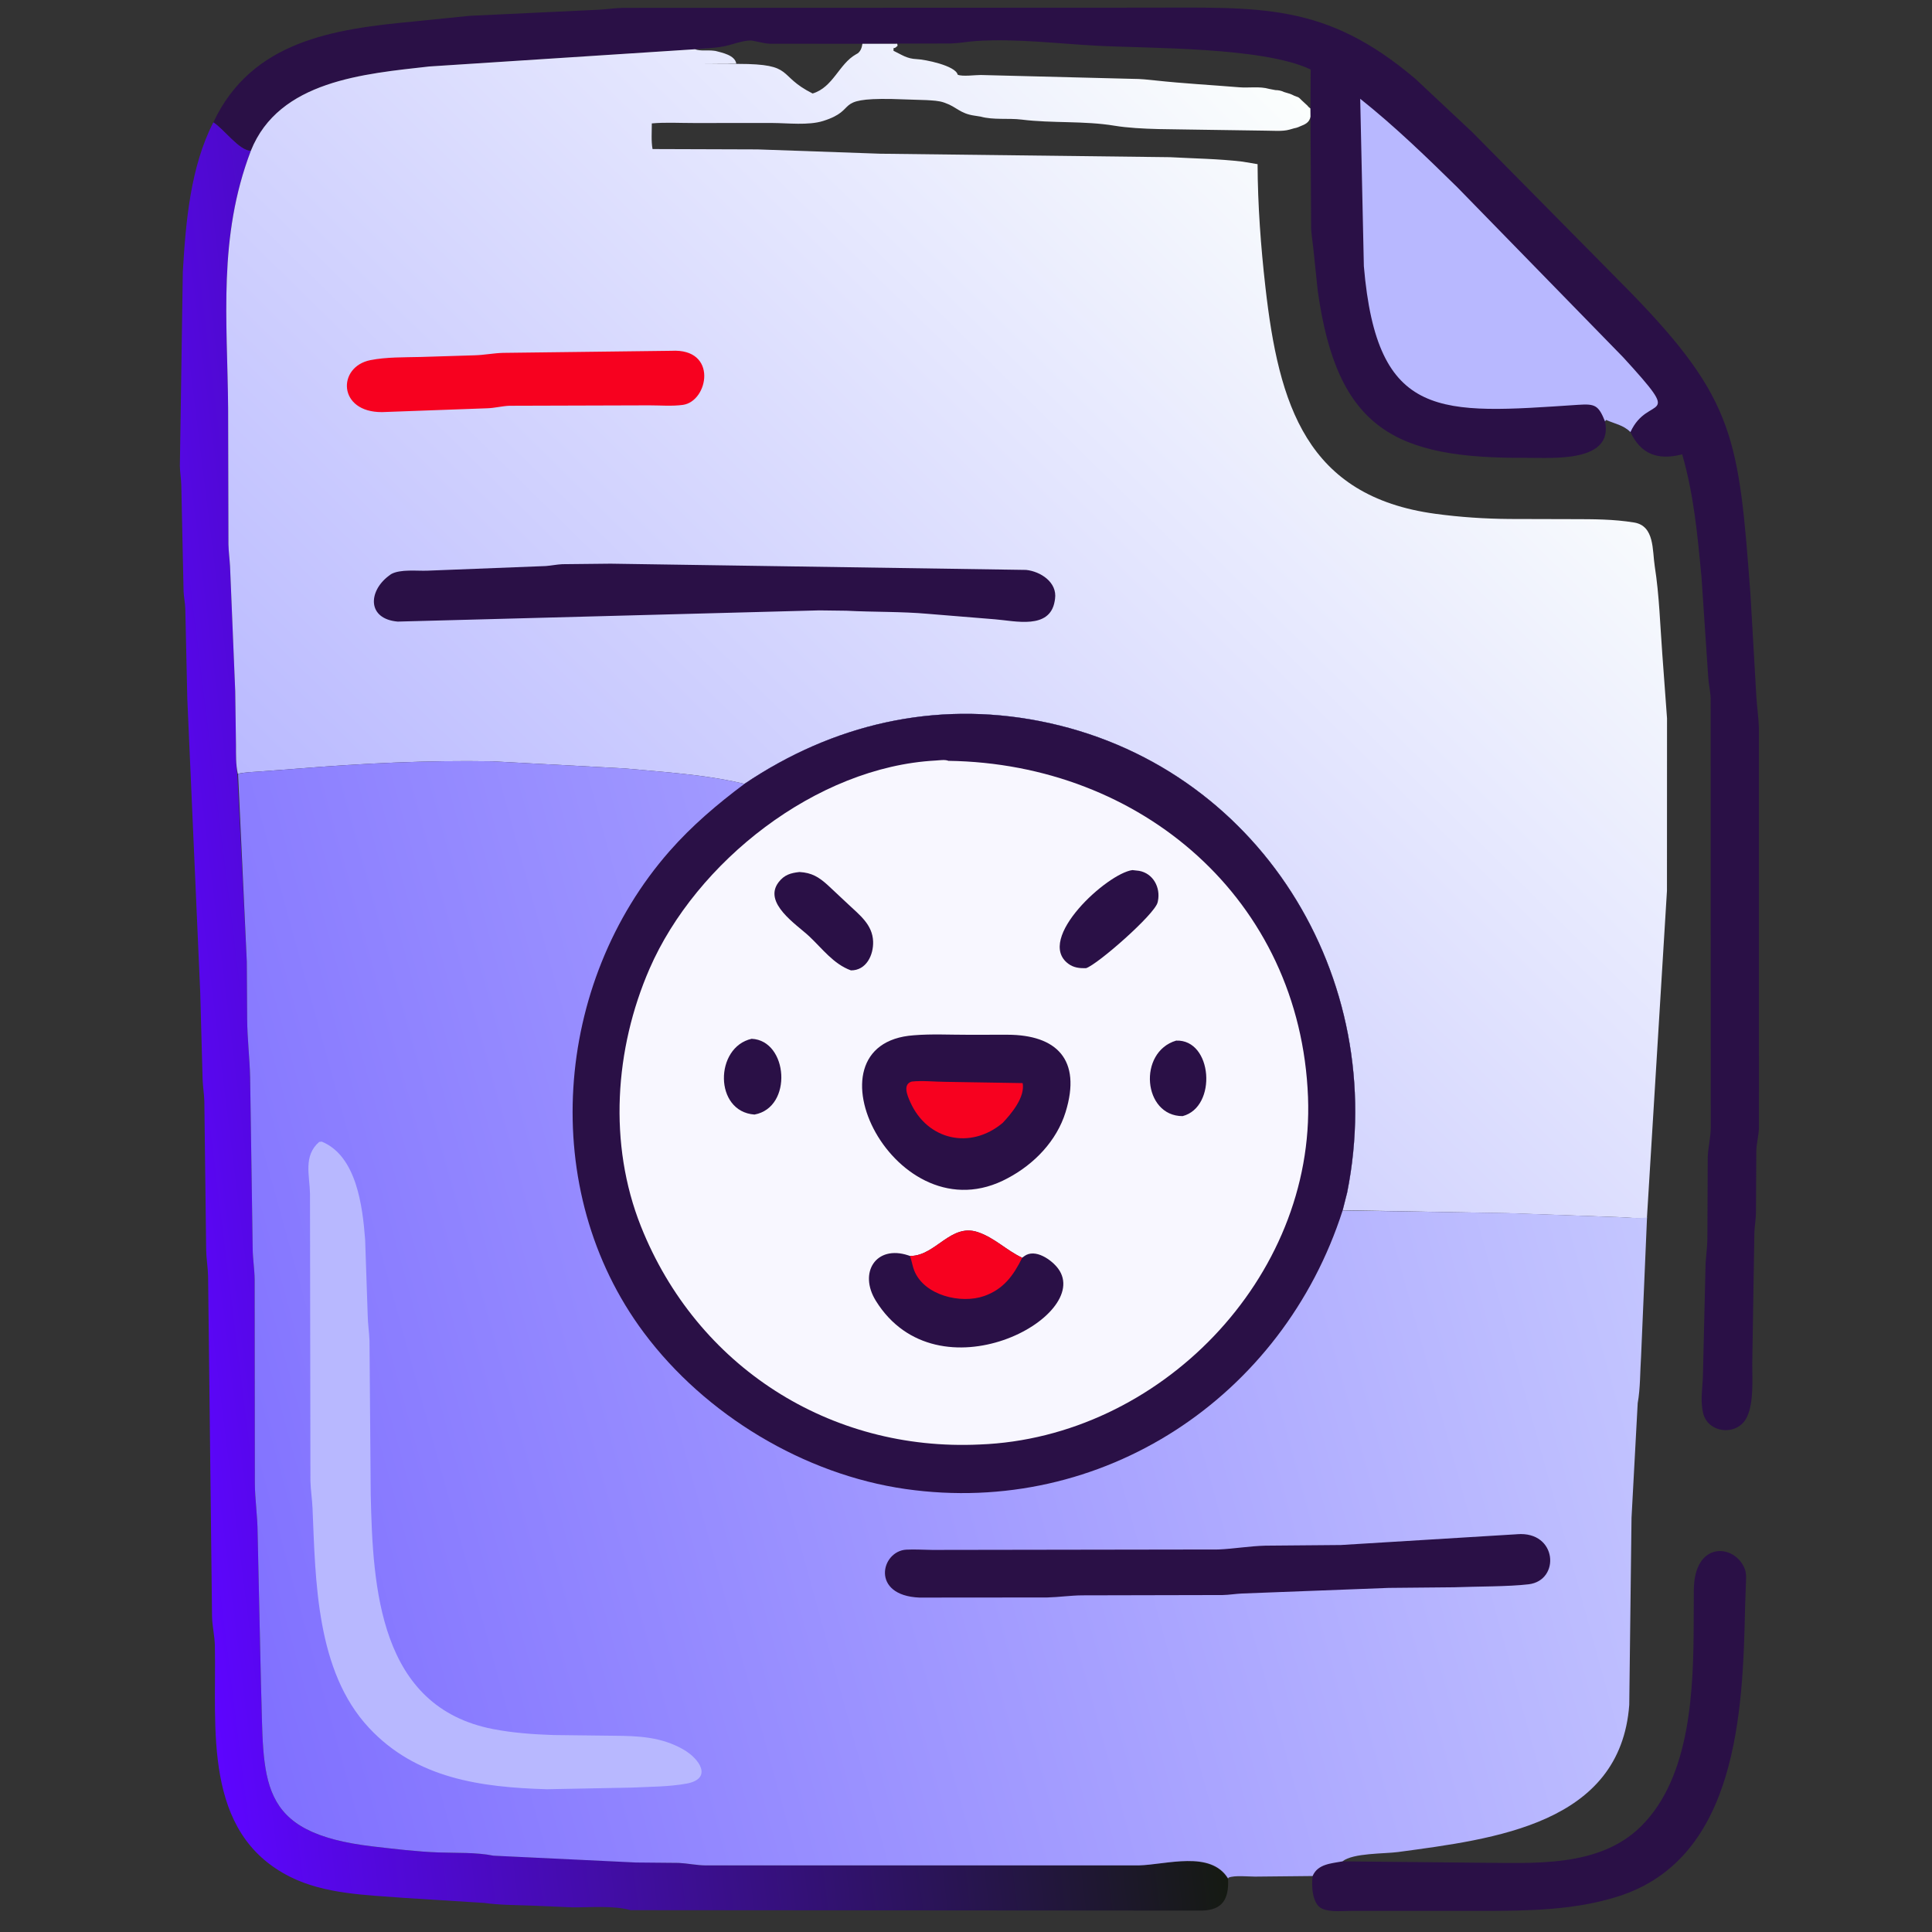 <?xml version="1.0" encoding="utf-8" ?>
<svg xmlns="http://www.w3.org/2000/svg" xmlns:xlink="http://www.w3.org/1999/xlink" width="512" height="512">
	<rect width="100%" height="100%" fill="#333333" stroke="none"/>
	<path fill="#2A1046" d="M355.76 493.28L391.485 493.637C406.087 493.661 423.667 495.156 434.942 483.942C448.241 470.716 448.783 447.23 448.847 429.844L448.88 421.425C448.944 408.137 459.91 409.152 462.412 415.869C462.843 417.024 462.724 418.414 462.689 419.625L462.462 425.907C461.896 453.539 460.426 492.391 429.005 502.511C417.306 506.279 404.673 506.404 392.496 506.407L358.38 506.398C356.101 506.394 352.753 506.784 350.654 505.923L350.4 505.823C347.683 504.676 347.524 499.534 347.854 497.168C349.203 493.96 352.795 493.839 355.76 493.28Z"/>
	<defs>
		<linearGradient id="gradient_0" gradientUnits="userSpaceOnUse" x1="295.352" y1="256.076" x2="35.528" y2="288.186">
			<stop offset="0" stop-color="#151A12"/>
			<stop offset="1" stop-color="#5D05FF"/>
		</linearGradient>
	</defs>
	<path fill="url(#gradient_0)" d="M56.556 32.39C59.386 34.167 63.385 39.902 66.488 39.932C57.716 62.921 60.267 84.779 60.456 108.244L60.539 144.25C60.583 146.191 60.857 148.167 60.966 150.112L62.337 183.2L62.536 197.361C62.556 199.9 62.453 202.581 62.891 205.087L65.407 254.841L65.5 269.932C65.526 275.196 66.159 280.288 66.289 285.539L66.963 331.016C67.002 333.716 67.456 336.4 67.486 339.124L67.542 392.98C67.551 397.386 68.253 401.784 68.272 406.24L69.157 446.258C70.036 472.143 67.495 485.728 99.033 489.351C104.706 490.002 110.496 490.705 116.198 490.915C120.916 491.089 126.152 490.843 130.777 491.764L168.516 493.517L179.863 493.688C182.264 493.807 184.556 494.323 187 494.352L301.744 494.35C309.142 494.157 320.824 490.3 325.458 497.99C325.673 503.248 324.005 506.173 318.585 506.327L167.402 506.213L167.183 506.231C162.565 504.923 156.481 505.513 151.664 505.466L140.409 504.989C136.354 504.843 132.343 504.861 128.313 504.296L107.127 502.96C97.126 502.196 86.053 501.972 76.915 497.394C53.567 485.698 57.389 457.953 56.944 436.152C56.891 433.556 56.25 430.964 56.194 428.408L55.145 338.134C55.092 335.839 54.678 333.589 54.636 331.303L54.151 291.836C54.094 289.898 53.76 287.994 53.693 286.065L53.06 262.957L49.639 185.25L49.103 161.245C49.046 159.736 48.721 158.257 48.652 156.75L48.045 128.659C48.003 126.93 47.704 125.224 47.668 123.5L48.45 72C49.229 58.877 50.435 44.279 56.556 32.39Z"/>
	<path fill="#2A1046" d="M56.556 32.39C66.719 10.819 88.412 7.684 109.591 5.703L124.406 4.195L158.375 2.596C160.565 2.494 162.718 2.145 164.924 2.084L303.138 2.026C333.963 2.036 351.081 0.497 375.135 20.93L390.142 35.005L432.025 77.386C459.911 106.038 460.801 116.38 463.896 157.614L465.444 184.484C465.595 187.267 466.036 190.016 466.124 192.817L466.133 299C466.063 300.971 465.517 302.91 465.441 304.898L465.345 321.54C465.314 323.205 464.998 324.839 464.932 326.5L464.363 361.396C464.349 365.636 464.798 371.557 462.993 375.465C460.546 380.764 452.412 379.92 451.294 374.234L451.159 373.514C450.65 370.575 451.257 367.185 451.301 364.179L452.003 334.711C452.148 332.555 452.441 330.461 452.474 328.289L452.568 306.75C452.634 304.141 453.33 301.603 453.375 298.945L453.345 185.037C453.277 183.146 452.808 181.378 452.702 179.522L450.909 152.836C449.854 141.764 448.891 131.134 445.801 120.403L445.537 120.47C439.302 122.003 434.843 120.354 432.085 114.51C430.173 112.611 427.947 112.334 425.629 111.282L425.351 111.686C427.635 122.697 411.274 121.283 404.569 121.329C369.807 121.565 354.346 113.894 349.207 77L348.01 65.5C347.832 63.846 347.551 62.255 347.468 60.581L347.292 30.936L347.265 28.742C347.026 28.56 346.652 28.253 346.499 28.001L344.875 26.5C344.63 26.245 344.32 25.904 343.999 25.751L343 25.378C342.615 25.197 342.281 25.004 341.874 24.868L340.25 24.378C339.583 24.031 338.749 23.878 338 23.878L336.375 23.568C333.81 22.823 331.038 23.346 328.375 23.128C321.009 22.522 313.602 22.126 306.25 21.326C304.24 21.107 302.213 20.894 300.188 20.897L259.896 19.875C258.473 19.858 255.016 20.353 253.794 19.794C253.234 17.382 245.097 15.75 242.964 15.671C240.332 15.573 238.984 14.515 236.785 13.457L236.801 12.751C237.326 12.749 237.482 12.454 237.875 12.127L237.772 11.558L228.554 11.609L204.017 11.588C202.267 11.543 199.751 10.707 198.834 10.728C196.56 10.779 193.966 11.889 191.687 12.307C189.218 12.761 186.689 12.834 184.192 13.06L113.773 17.616C96.519 19.567 73.93 21.351 66.488 39.932C63.385 39.902 59.386 34.167 56.556 32.39ZM237.772 11.558L237.875 12.127C237.482 12.454 237.326 12.749 236.801 12.751L236.785 13.457C238.984 14.515 240.332 15.573 242.964 15.671C245.097 15.75 253.234 17.382 253.794 19.794C255.016 20.353 258.473 19.858 259.896 19.875L300.188 20.897C302.213 20.894 304.24 21.107 306.25 21.326C313.602 22.126 321.009 22.522 328.375 23.128C331.038 23.346 333.81 22.823 336.375 23.568L338 23.878C338.749 23.878 339.583 24.031 340.25 24.378L341.874 24.868C342.281 25.004 342.615 25.197 343 25.378L343.999 25.751C344.32 25.904 344.63 26.245 344.875 26.5L346.499 28.001C346.652 28.253 347.026 28.56 347.292 28.742L347.346 18.426C334.831 12.42 304.681 12.859 290.658 12.116C280.055 11.553 269.577 10.208 258.93 10.848C256.66 10.984 254.431 11.433 252.151 11.521L237.772 11.558Z"/>
	<path fill="#B8B8FF" d="M425.351 111.686C423.608 107.364 422.716 106.982 418.215 107.282C381.689 109.715 364.931 111.607 361.437 70.546L360.47 26.177C369.595 33.442 377.875 41.458 386.193 49.62L430.148 94.674C446.706 112.753 436.809 104.163 432.085 114.51C430.173 112.611 427.947 112.334 425.629 111.282L425.351 111.686Z"/>
	<defs>
		<linearGradient id="gradient_1" gradientUnits="userSpaceOnUse" x1="146.745" y1="286.178" x2="373.559" y2="55.028">
			<stop offset="0" stop-color="#BABAFF"/>
			<stop offset="1" stop-color="#FBFEFD"/>
		</linearGradient>
	</defs>
	<path fill="url(#gradient_1)" d="M184.192 13.051C186.689 12.834 189.218 12.761 191.687 12.307C193.966 11.889 196.56 10.779 198.834 10.728C199.751 10.707 202.267 11.543 204.017 11.588L228.554 11.602L237.772 11.598L237.875 12.127C237.482 12.454 237.326 12.749 236.801 12.751L236.785 13.457C238.984 14.515 240.332 15.573 242.964 15.671C245.097 15.75 253.234 17.382 253.794 19.794C255.016 20.353 258.473 19.858 259.896 19.875L300.188 20.897C302.213 20.894 304.24 21.107 306.25 21.326C313.602 22.126 321.009 22.522 328.375 23.128C331.038 23.346 333.81 22.823 336.375 23.568L338 23.878C338.749 23.878 339.583 24.031 340.25 24.378L341.874 24.868C342.281 25.004 342.615 25.197 343 25.378L343.999 25.751C344.32 25.904 344.63 26.245 344.875 26.5L346.499 28.001C346.652 28.253 347.026 28.56 347.265 28.742L347.287 30.936C347.012 32.506 345.813 32.982 344.499 33.499L344.077 33.686C343.66 33.865 343.425 33.902 342.999 33.989L341.742 34.345C339.884 34.89 337.258 34.618 335.305 34.624L318.875 34.386C311.819 34.206 302.146 34.438 295.375 33.318C287.269 31.977 278.873 32.705 270.75 31.694C267.237 31.257 263.304 31.849 259.875 30.903L258.251 30.647C254.424 30.107 253.525 28.344 250.5 27.291L250.215 27.184C248.763 26.67 247.135 26.638 245.607 26.533L236.264 26.23C220.455 25.956 227.737 29.033 218.134 32.061C214.259 33.282 208.744 32.611 204.676 32.593L183.785 32.599C180.16 32.607 176.343 32.375 172.739 32.703C172.748 34.897 172.537 37.348 172.931 39.5L200.75 39.592L233.234 40.734L310.048 41.655C316.433 42.009 322.897 42.077 329.249 42.832L333.271 43.503C333.319 54.349 334.122 65.307 335.347 76.08C338.885 107.22 346.175 131.54 380.421 136.169C386.965 137.054 393.456 137.483 400.053 137.535L416.806 137.579C422.356 137.589 427.555 137.577 433.049 138.468C438.512 139.354 437.863 145.822 438.525 150.06C439.738 157.812 439.942 165.579 440.532 173.386L441.779 190.353L441.762 236.071L436.452 322.802C434.166 323.008 431.247 322.591 428.875 322.547L399.641 321.509L355.814 320.721L357.017 316.01C368.373 259.204 333.504 202.404 275.502 191.09C247.642 185.656 220.727 191.933 197.275 207.737L196.375 207.515C186.119 205.188 175.975 204.619 165.515 203.638L130.395 201.754C113.241 201.468 96.219 202.283 79.13 203.676L69.077 204.438C67.048 204.585 65.009 204.627 63.016 205.065C62.453 202.581 62.556 199.9 62.536 197.361L62.337 183.2L60.966 150.112C60.857 148.167 60.583 146.191 60.539 144.25L60.456 108.244C60.267 84.779 57.716 62.921 66.488 39.932C73.93 21.351 96.519 19.567 113.773 17.616L184.192 13.051ZM184.192 13.06C185.665 13.59 187.555 13.239 189.127 13.439L189.625 13.5C191.275 13.952 194.771 14.589 195.125 16.862L185.875 16.9L195.633 16.932C210.825 16.946 205.732 19.95 215.353 24.778C220.81 23.135 222.323 16.944 226.834 14.405L227.321 14.125C228.136 13.472 228.386 12.617 228.554 11.602L204.017 11.588C202.267 11.543 199.751 10.707 198.834 10.728C196.56 10.779 193.966 11.889 191.687 12.307C189.218 12.761 186.689 12.834 184.192 13.06Z"/>
	<path fill="#F7011F" d="M177.913 92.966C190.349 92.255 187.727 106.375 180.962 107.301C178.114 107.691 174.914 107.419 172.018 107.423L134.987 107.531C132.986 107.614 131.056 108.152 129.077 108.199L101.257 109.213C89.481 109.298 89.333 97.208 98.138 95.444C102.387 94.593 107.177 94.712 111.504 94.6L125.77 94.157C128.317 94.093 130.834 93.574 133.375 93.512L177.913 92.966Z"/>
	<path fill="#2A1046" d="M161.826 149.381L271.925 151.033C275.734 151.428 280.218 154.292 279.598 158.695L279.499 159.325C278.203 166.92 269.044 164.548 263.712 164.125L246 162.679C238.84 162.036 231.515 162.231 224.307 161.848L217.062 161.757L105.39 164.728C97.34 164.026 97.563 156.838 102.875 152.721L103.625 152.161C106.083 150.777 110.51 151.344 113.229 151.237L144.615 150.008C146.077 149.9 147.551 149.588 149 149.516L161.826 149.381Z"/>
	<defs>
		<linearGradient id="gradient_2" gradientUnits="userSpaceOnUse" x1="49.847" y1="395.207" x2="427.416" y2="290.995">
			<stop offset="0" stop-color="#8070FF"/>
			<stop offset="1" stop-color="#C4C6FF"/>
		</linearGradient>
	</defs>
	<path fill="url(#gradient_2)" d="M197.275 207.737C220.727 191.933 247.642 185.656 275.502 191.09C333.504 202.404 368.373 259.204 357.017 316.01L355.814 320.775L399.641 321.476L428.875 322.547C431.247 322.591 434.166 323.008 436.479 322.627L434.901 359.491C434.628 363.499 434.722 367.904 434.007 371.847L432.371 402.22L431.769 451.808C429.425 483.403 396.083 487.346 370.513 490.805C366.864 491.299 358.591 491.033 355.76 493.28C352.795 493.839 349.203 493.96 347.854 497.168L332.606 497.322C330.784 497.329 327.206 496.922 325.59 497.591L325.458 497.808C320.824 490.3 309.142 494.157 301.744 494.35L187 494.352C184.556 494.323 182.264 493.807 179.863 493.688L168.516 493.581L130.777 491.775C126.152 490.843 120.916 491.089 116.198 490.915C110.496 490.705 104.706 490.002 99.033 489.351C67.495 485.728 70.036 472.143 69.157 446.258L68.272 406.24C68.253 401.784 67.551 397.386 67.542 392.98L67.486 339.124C67.456 336.4 67.002 333.716 66.963 331.016L66.289 285.539C66.159 280.288 65.526 275.196 65.5 269.932L65.407 254.841L63.088 205.087C65.009 204.627 67.048 204.585 69.077 204.438L79.13 203.676C96.219 202.283 113.241 201.468 130.395 201.754L165.515 203.638C175.975 204.619 186.119 205.188 196.375 207.515L197.275 207.737Z"/>
	<path fill="#2A1046" d="M401.792 406.605L402.068 406.581C412.722 405.733 413.548 418.838 405.114 419.852C399.832 420.487 391.262 420.416 385.375 420.645L368.018 420.81L329.143 422.297C327.424 422.373 325.725 422.672 324 422.702L286.815 422.783C283.694 422.803 280.633 423.27 277.538 423.346L243.654 423.374C230.659 422.852 233.448 411.03 240.195 410.674C242.468 410.554 244.793 410.728 247.071 410.745L322.868 410.63C327.029 410.45 331.173 409.717 335.361 409.617L355.353 409.445L401.792 406.605Z"/>
	<path fill="#B8B8FF" d="M84.587 302.625L85.253 302.539C94.526 306.313 96.103 319.827 96.766 328.541L97.443 348.514C97.472 350.832 97.851 353.077 97.922 355.375L98.246 396.121C98.795 420.938 100.525 452.356 130.628 458.216C135.863 459.235 141.313 459.626 146.633 459.802L162.838 459.993C169.27 460.034 175.286 460.324 181.024 463.586C185.485 466.121 188.905 471.359 181.971 472.671C177.178 473.528 172.345 473.493 167.5 473.729L144.922 474.166C127.485 473.653 110.308 471.363 97.751 457.86C83.763 442.817 83.637 418.984 82.825 399.738C82.722 397.283 82.319 394.822 82.264 392.375L82.152 316.341C82.068 311.498 80.326 306.303 84.587 302.625Z"/>
	<path fill="#2A1046" d="M197.275 207.737C220.727 191.933 247.642 185.656 275.502 191.09C333.504 202.404 368.373 259.204 357.017 316.01L355.814 320.775C339.942 370.284 292.103 402.056 239.976 394.606C213.133 390.769 186.918 374.993 170.639 353.185C142.427 315.393 146.726 260.54 177.428 225.572C183.358 218.817 190.097 213.101 197.275 207.737Z"/>
	<path fill="#F8F7FF" d="M251.343 201.628C302.381 202.353 344.635 238.388 346.638 290.75C348.474 338.75 307.218 381.017 259.629 382.807C220.002 384.699 184.66 362.217 169.844 324.973C161.182 303.199 162.874 278.013 172.128 256.744C184.437 228.453 216.266 203.239 247.963 201.549C248.953 201.496 250.453 201.241 251.343 201.628Z"/>
	<path fill="#2A1046" d="M311.69 275.773C321.37 275.393 322.638 293.403 313.396 295.783C302.886 295.773 301.489 278.795 311.69 275.773Z"/>
	<path fill="#2A1046" d="M199.198 275.292C208.876 275.735 210.19 293.494 199.947 295.37C189.174 294.587 189.369 277.493 199.198 275.292Z"/>
	<path fill="#2A1046" d="M211.875 231.093C215.122 231.276 216.994 232.42 219.375 234.576L224.816 239.667C227.801 242.487 231.226 245.03 231.384 249.5C231.512 253.101 229.565 257.2 225.504 257.158C220.864 255.483 217.893 251.351 214.407 248.093C211.083 244.988 202.116 239.289 206.353 233.778C207.853 231.827 209.552 231.345 211.875 231.093Z"/>
	<path fill="#2A1046" d="M300.112 230.583L301.863 230.779C305.619 231.448 307.603 235.228 306.854 238.813L306.783 239.125C306.105 242.23 290.907 255.579 287.811 256.578C286.111 256.624 284.534 256.457 283.125 255.412C274.26 248.835 293.505 231.407 300.112 230.583Z"/>
	<path fill="#2A1046" d="M241.135 332.838L241.426 332.836C248.028 332.688 251.966 324.132 259.125 326.524C263.556 328.005 266.746 331.385 270.892 333.315L271.41 332.92C274.297 330.741 278.706 333.871 280.429 336.204C289.788 348.877 248.55 371.144 232.125 344.754C227.447 337.237 232.164 329.867 240.692 332.681L241.135 332.838Z"/>
	<path fill="#F7011F" d="M241.135 332.838L241.426 332.836C248.028 332.688 251.966 324.132 259.125 326.524C263.556 328.005 266.746 331.385 270.892 333.315C268.587 338.015 265.94 341.663 260.817 343.461C254.658 345.623 244.867 343.327 242.259 336.654C241.833 335.562 241.669 334.391 241.29 333.282L241.135 332.838Z"/>
	<path fill="#2A1046" d="M242.176 274.358C246.833 273.97 251.7 274.231 256.384 274.225L267.002 274.217C279.96 274.239 286.703 280.765 282.394 294.711C280.034 302.348 274.07 308.516 267.105 312.205C237.36 328.381 211.707 276.51 242.176 274.358Z"/>
	<path fill="#F7011F" d="M241.616 286.625C244.461 286.31 247.756 286.69 250.657 286.701L271.013 287.031C271.707 290.757 268.025 295.138 265.72 297.581C257.159 304.766 245.777 302.149 241.257 292.125C240.457 290.351 239.163 287.345 241.616 286.625Z"/>
</svg>
